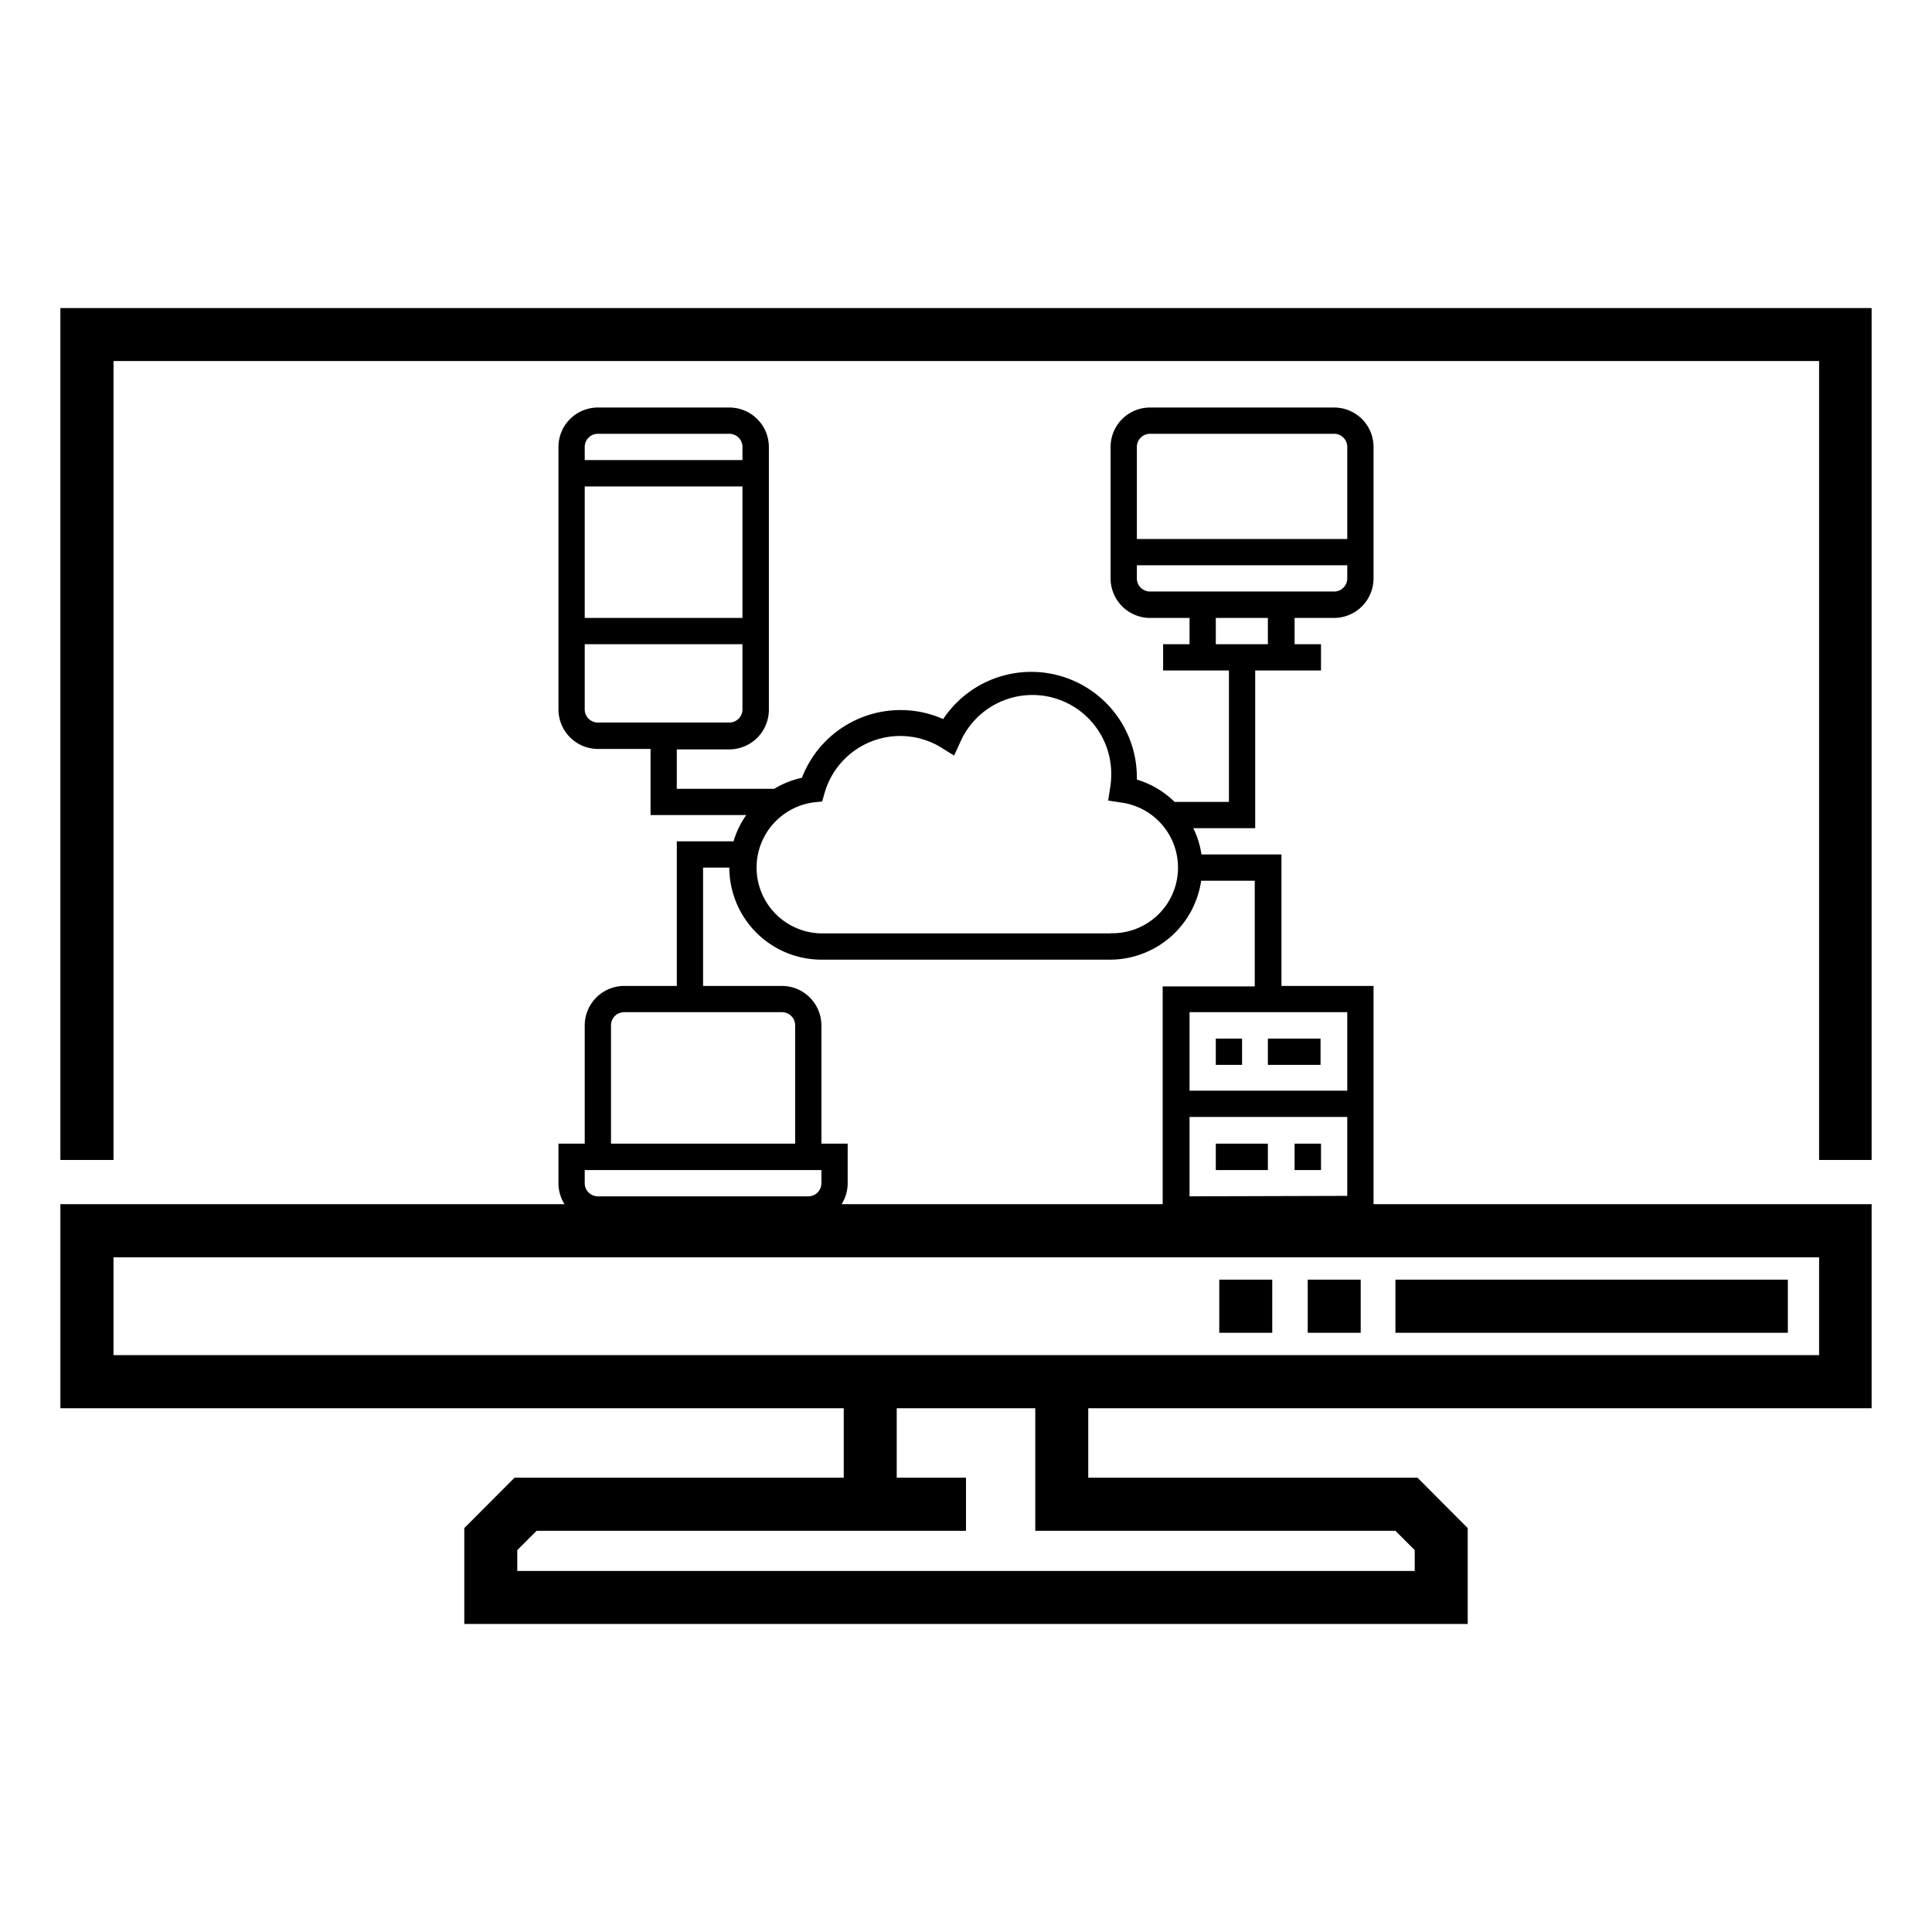<svg id="Capa_1" data-name="Capa 1" xmlns="http://www.w3.org/2000/svg" viewBox="0 0 128 128"><title>tv_conexion</title><path d="M4,20.41V76.85H7.52V23.92h113V76.85H124V20.41Z"/><path d="M4,93.3H55.9v4.6H34.09l-3.33,3.34v6.35H97.24v-6.35L93.91,97.9H72.1V93.3H124V79.78H4Zm88.45,8.12,1.28,1.28v1.38H34.27V102.7l1.28-1.28H64V97.9H59.41V93.3h9.18v8.12ZM7.52,83.3h113v6.48H7.52Z"/><path d="M118.45,88.3h-26V84.78h26V88.3Zm-28.3,0H86.64V84.78h3.51Zm-5.86,0H80.78V84.78h3.51Z"/><path d="M88.39,40.94A2.62,2.62,0,0,0,91,38.32V29.61A2.61,2.61,0,0,0,88.39,27H76.19a2.61,2.61,0,0,0-2.61,2.61v8.71a2.62,2.62,0,0,0,2.61,2.62h2.62v1.74H77.06v1.74h4.36v8.71h-3.6a6,6,0,0,0-2.5-1.48v-.26a7,7,0,0,0-12.83-3.75,7,7,0,0,0-9.36,3.89,5.85,5.85,0,0,0-1.83.73H44.84V49.65h3.48A2.63,2.63,0,0,0,50.94,47V29.61A2.62,2.62,0,0,0,48.32,27H39.61A2.61,2.61,0,0,0,37,29.61V47a2.62,2.62,0,0,0,2.61,2.62H43.1V54h6.34a5.84,5.84,0,0,0-.84,1.74H44.84v9.58H41.35a2.62,2.62,0,0,0-2.61,2.62v7.83H37v2.62A2.61,2.61,0,0,0,39.61,81H53.55a2.61,2.61,0,0,0,2.61-2.61V75.77H54.42V67.94a2.62,2.62,0,0,0-2.61-2.62H46.58V57.48h1.74a6.11,6.11,0,0,0,6.1,6.1H73.58a6.11,6.11,0,0,0,6-5.23h3.55v7h-6.1V81H91V65.32H84.9V56.61H79.6a5.87,5.87,0,0,0-.54-1.74h4.1V44.42h4.36V42.68H85.77V40.94Zm-39.2,0H38.74V32.23H49.19Zm-9.58-12.2h8.71a.87.87,0,0,1,.87.87v.87H38.74v-.87A.87.87,0,0,1,39.61,28.74ZM38.74,47V42.68H49.19V47a.87.87,0,0,1-.87.87H39.61A.87.87,0,0,1,38.74,47ZM54.42,78.39a.87.87,0,0,1-.87.87H39.61a.87.87,0,0,1-.87-.87v-.87H54.42ZM52.68,67.94v7.83H40.48V67.94a.87.87,0,0,1,.87-.88H51.81A.87.87,0,0,1,52.68,67.94ZM78.81,79.26V74H89.26v5.23Zm10.45-7H78.81V67.06H89.26ZM73.58,61.84H54.42a4.36,4.36,0,0,1-.52-8.68l.57-.06.16-.56a5.21,5.21,0,0,1,7.75-3l.83.52.41-.89a5.22,5.22,0,0,1,10,2.21,4.9,4.9,0,0,1-.07.8l-.13.86.86.13a4.35,4.35,0,0,1-.66,8.66Zm2.61-33.1h12.2a.87.87,0,0,1,.87.87v6.1H75.32v-6.1A.87.87,0,0,1,76.19,28.74Zm-.87,9.58v-.87H89.26v.87a.87.87,0,0,1-.87.87H76.19A.87.87,0,0,1,75.32,38.32ZM84,42.68H80.55V40.94H84Z"/><path d="M80.55,68.81h1.74v1.74H80.55Z"/><path d="M85.77,75.77h1.75v1.75H85.77Z"/><path d="M84,68.81h3.49v1.74H84Z"/><path d="M80.55,75.77H84v1.75H80.55Z"/></svg>